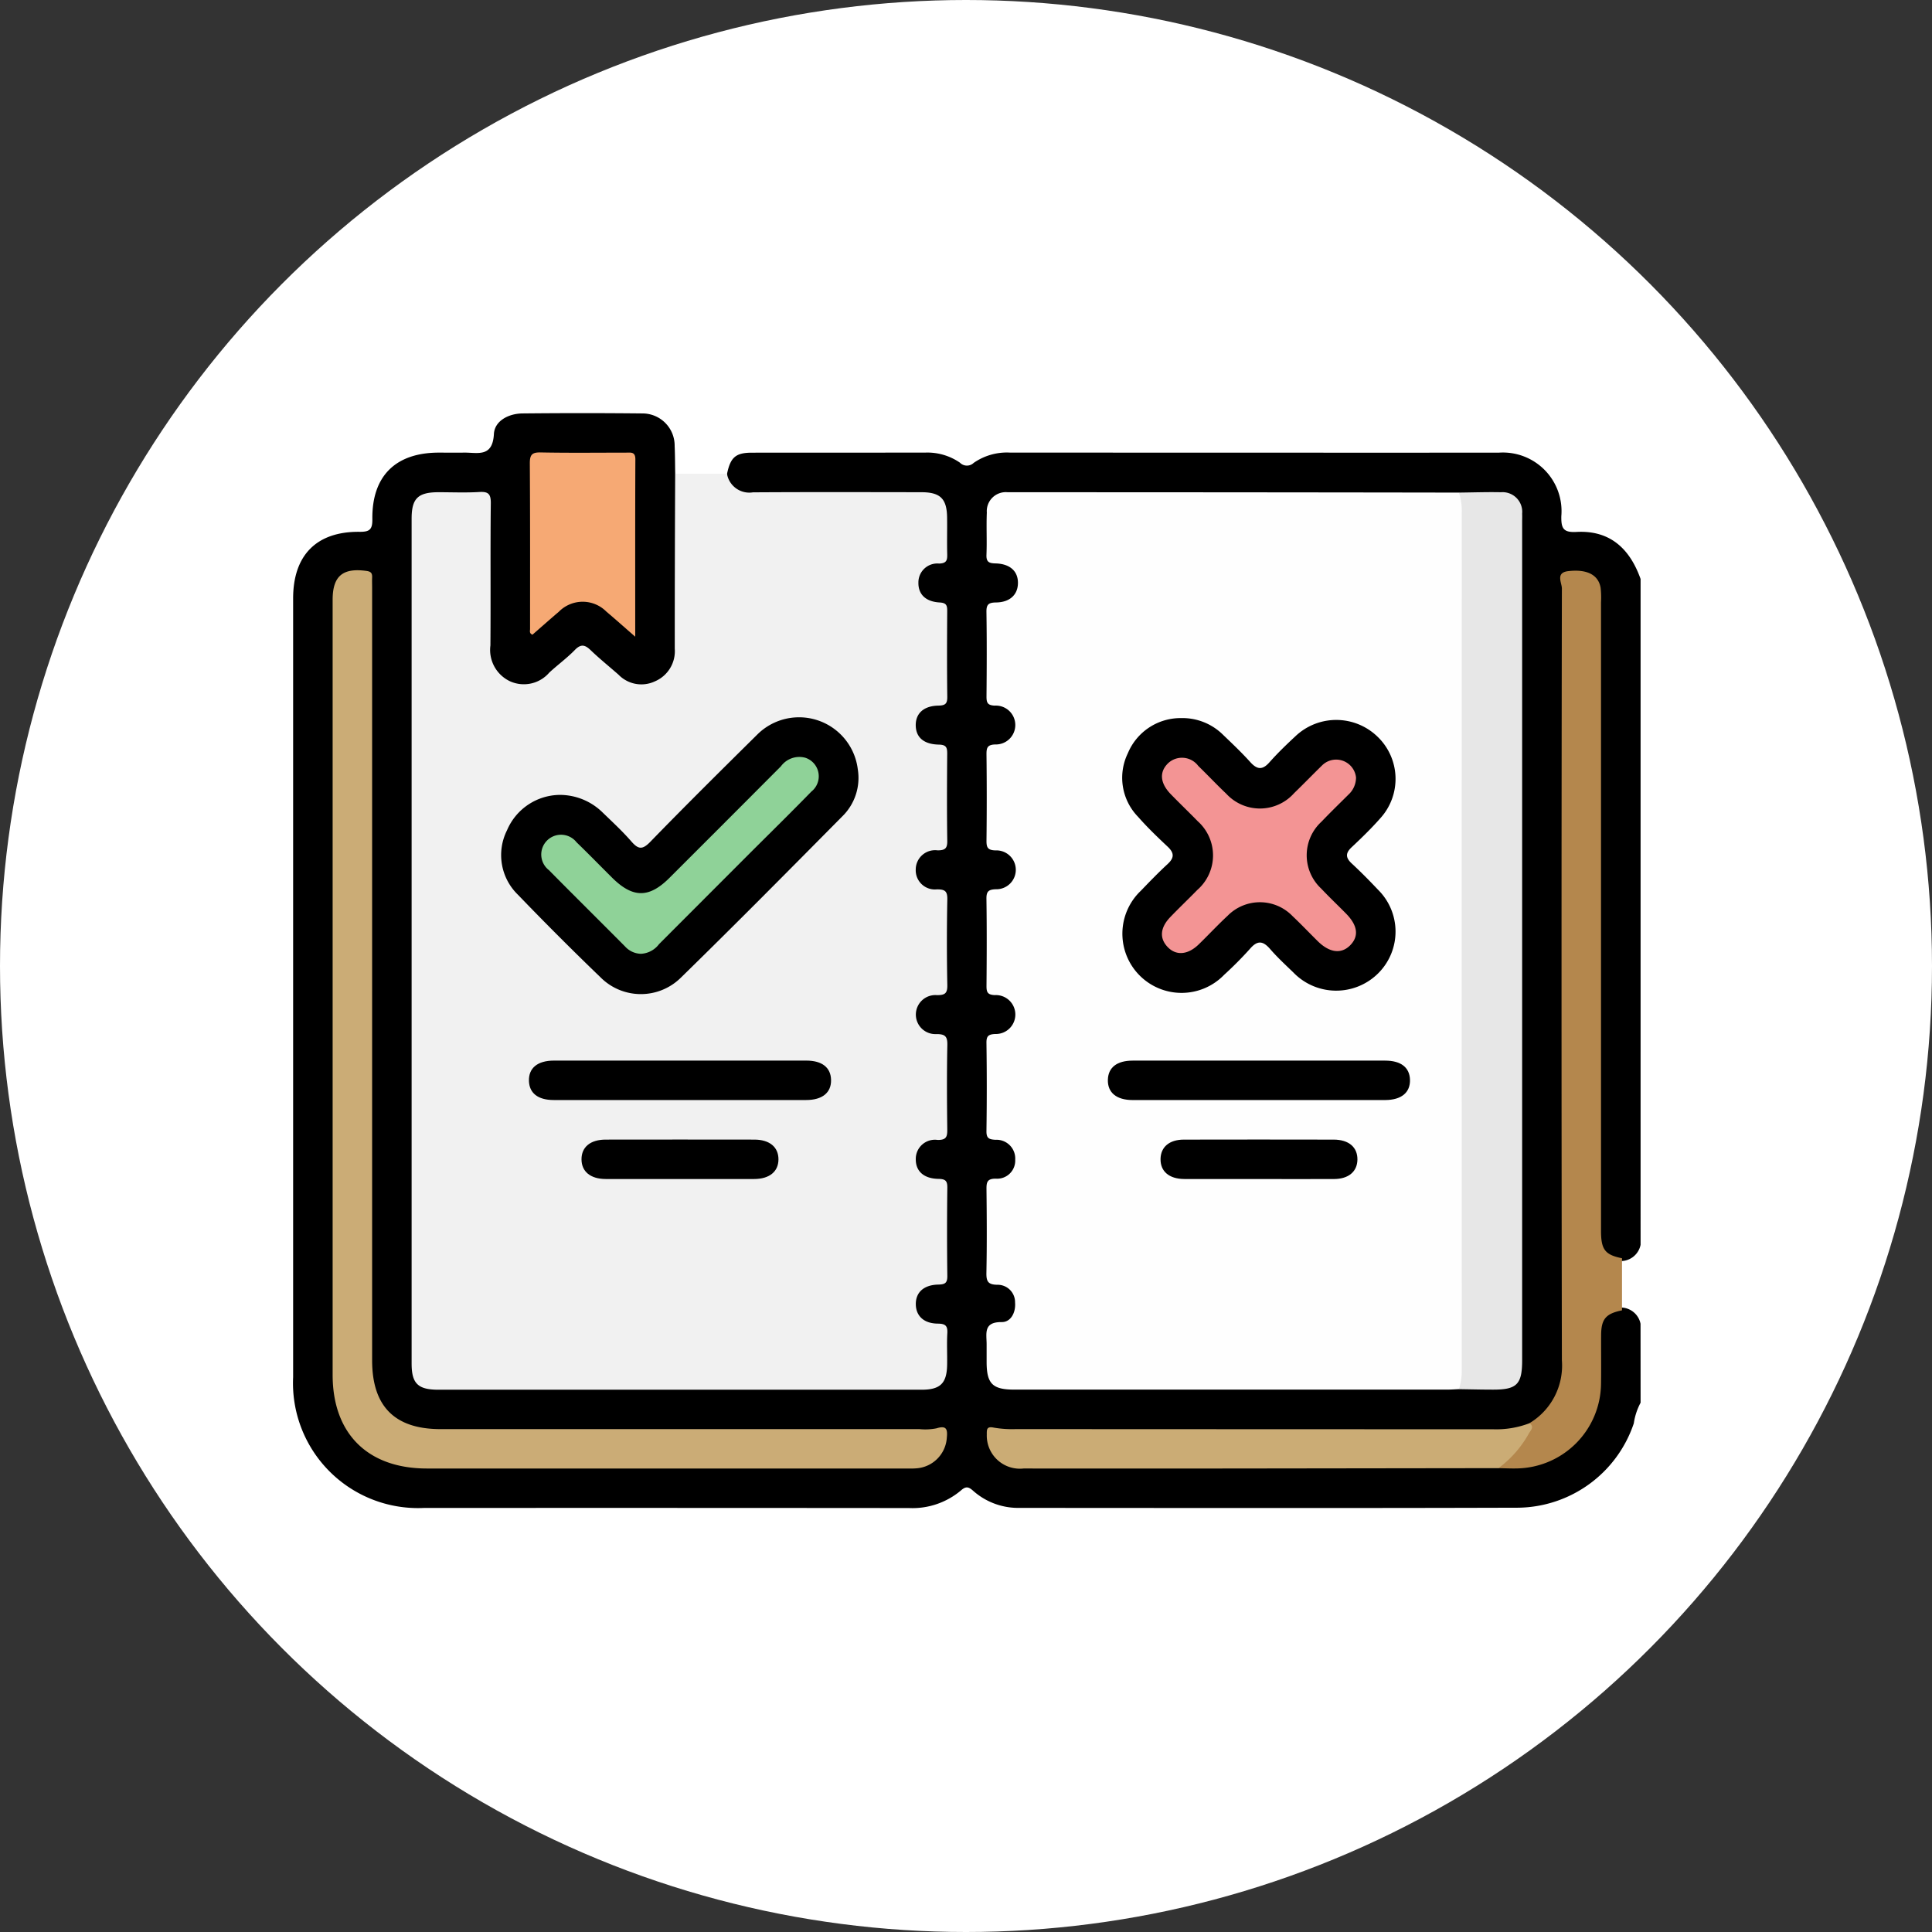 <svg xmlns="http://www.w3.org/2000/svg" xmlns:xlink="http://www.w3.org/1999/xlink" width="145" height="145" viewBox="0 0 145 145">
  <rect x="0" y="0" width="145" height="145" fill="#333333" stroke="none"/>
  <defs>
    <clipPath id="clip-path">
      <rect id="Rectángulo_41318" data-name="Rectángulo 41318" width="101.129" height="82.184" fill="none"/>
    </clipPath>
  </defs>
  <g id="Grupo_166241" data-name="Grupo 166241" transform="translate(-885 -2275)">
    <circle id="Elipse_4885" data-name="Elipse 4885" cx="72.5" cy="72.5" r="72.5" transform="translate(885 2275)" fill="#fff"/>
    <g id="Grupo_166240" data-name="Grupo 166240" transform="translate(907 2306)">
      <g id="Grupo_166239" data-name="Grupo 166239" transform="translate(0 0)" clip-path="url(#clip-path)">
        <path id="Trazado_154335" data-name="Trazado 154335" d="M101.129,74.276a4.706,4.706,0,0,0-.509,1.548,9.281,9.281,0,0,1-8.664,6.332c-12.5.038-25.008.019-37.511.014a5.085,5.085,0,0,1-3.427-1.3c-.341-.3-.54-.323-.892-.014a5.644,5.644,0,0,1-3.914,1.325Q28,82.165,9.786,82.175A9.381,9.381,0,0,1,0,72.354Q0,43.134,0,13.914c0-3.242,1.754-5.031,4.981-5,.759.008.975-.17.965-.952-.038-3.237,1.746-4.989,4.984-4.992.625,0,1.25.009,1.875,0,1.017-.019,2.166.4,2.264-1.4.054-.984,1.1-1.53,2.144-1.541q4.492-.046,8.983,0A2.417,2.417,0,0,1,28.634,2.48c.031.69.029,1.38.041,2.07a1.683,1.683,0,0,1,.264,1.13q.009,5.925,0,11.848a3.229,3.229,0,0,1-.477,1.787,2.642,2.642,0,0,1-3.7.869,14.556,14.556,0,0,1-1.927-1.537c-.978-.858-1.213-.862-2.173-.025-.521.455-1.046.9-1.6,1.32a2.6,2.6,0,0,1-2.861.419,2.777,2.777,0,0,1-1.668-2.593c-.046-1.908-.012-3.818-.017-5.727,0-1.579-.016-3.159.006-4.739.01-.73-.229-1.106-1.02-1.071-.854.038-1.712-.013-2.566.017C9.67,6.292,9.253,6.727,9.2,8.014c-.012.3-.007.592-.007.889V70.317c0,2.461.2,2.668,2.621,2.668H46.371c2.07,0,2.3-.216,2.48-2.272.031-.361.016-.724.026-1.085a.9.9,0,0,0-.806-1.027c-1.092-.262-1.534-.837-1.52-1.761a1.633,1.633,0,0,1,1.482-1.694.953.953,0,0,0,.848-1.1q-.014-2.616,0-5.232a.954.954,0,0,0-.861-1.09,1.63,1.63,0,0,1-1.468-1.7c-.007-.922.432-1.487,1.533-1.75a.905.905,0,0,0,.794-1.037q0-2.666,0-5.332a.91.91,0,0,0-.806-1.029c-1.093-.268-1.534-.84-1.521-1.762s.443-1.427,1.579-1.717a.862.862,0,0,0,.746-.97q0-2.715,0-5.431a.876.876,0,0,0-.755-.97c-1.141-.3-1.56-.814-1.57-1.724-.009-.941.407-1.44,1.624-1.779a.828.828,0,0,0,.7-.91q.016-2.765,0-5.529c0-.555-.276-.792-.8-.932-1.092-.29-1.529-.848-1.513-1.771a1.632,1.632,0,0,1,1.486-1.689.953.953,0,0,0,.84-1.106c-.008-1.678-.012-3.357,0-5.036a.983.983,0,0,0-.848-1.114,1.6,1.6,0,0,1-1.291-1.651,1.6,1.6,0,0,1,1.325-1.72.969.969,0,0,0,.813-1.132,18.837,18.837,0,0,0-.066-2.07c-.181-1.207-.6-1.6-1.822-1.614-3.39-.026-6.78,0-10.17-.012a23.941,23.941,0,0,1-2.762-.046c-1.061-.126-1.542-.678-1.5-1.64.257-1.228.649-1.574,1.853-1.576,4.341-.007,8.682,0,13.024-.007a4.3,4.3,0,0,1,2.6.757.734.734,0,0,0,1.032.015,4.37,4.37,0,0,1,2.7-.773q18.352.011,36.7.007A4.4,4.4,0,0,1,95.18,7.739c-.015.906.137,1.239,1.137,1.184,2.522-.139,4.007,1.263,4.812,3.53V62.425a1.518,1.518,0,0,1-1.672,1.21,1.883,1.883,0,0,1-1.589-1.964c-.033-.46-.018-.921-.018-1.381q0-22.651,0-45.3a10.728,10.728,0,0,0-.054-1.576,1.281,1.281,0,0,0-1.043-1.164c-.827-.192-1.166.055-1.221.9-.026.394-.011.79-.011,1.184q0,28.375.016,56.75a5.2,5.2,0,0,1-2.621,4.946,6.082,6.082,0,0,1-2.978.535q-17.972,0-35.944,0a2.521,2.521,0,0,0-.3,0c-.4.048-.936-.179-1.117.352a1.287,1.287,0,0,0,.491,1.317,2.318,2.318,0,0,0,1.422.62,13.689,13.689,0,0,0,1.579.042c11.388.008,22.778-.013,34.165.007,2.246.178,4.3-.163,5.945-1.925a6.177,6.177,0,0,0,1.7-4.18c.041-1.247-.03-2.5.027-3.742.053-1.156.529-1.659,1.713-1.923a1.513,1.513,0,0,1,1.506,1.216Z" transform="translate(0 0)"/>
        <path id="Trazado_154336" data-name="Trazado 154336" d="M35.964,6.293a1.7,1.7,0,0,0,1.947,1.4c4.214-.027,8.427-.014,12.64-.009,1.416,0,1.912.481,1.934,1.872.014.921-.014,1.844.009,2.765.012.455-.035.7-.612.717a1.419,1.419,0,0,0-1.55,1.43c-.016.863.53,1.431,1.592,1.49.521.029.573.236.57.658-.014,2.14-.023,4.279.005,6.419.007.524-.151.654-.667.664-1.108.019-1.711.591-1.7,1.485s.6,1.422,1.74,1.442c.572.01.625.245.621.708-.017,2.173-.027,4.346.005,6.518.009.568-.171.706-.72.711a1.452,1.452,0,0,0-1.646,1.438,1.438,1.438,0,0,0,1.594,1.489c.6,0,.787.133.776.76q-.063,3.208,0,6.418c.012.625-.176.763-.774.761a1.465,1.465,0,1,0-.048,2.923c.636,0,.837.153.824.813-.043,2.106-.031,4.214-.006,6.32.006.544-.047.823-.722.811a1.435,1.435,0,0,0-1.641,1.436c-.012.9.589,1.466,1.7,1.487.514.009.675.137.668.662q-.041,3.308,0,6.617c.007.54-.177.643-.677.654-1.106.023-1.707.6-1.688,1.495.017.863.607,1.426,1.649,1.435.555.005.748.15.716.715-.046.787,0,1.579-.015,2.37-.023,1.4-.511,1.876-1.925,1.876q-11.653,0-23.306,0-6.468,0-12.937,0c-1.55,0-2.023-.459-2.023-1.971q0-31.7,0-63.4c0-1.521.472-1.984,2.011-1.988,1.02,0,2.044.045,3.061-.016.68-.041.879.138.871.847-.04,3.555,0,7.11-.029,10.665a2.6,2.6,0,0,0,1.445,2.681,2.516,2.516,0,0,0,2.972-.639c.627-.581,1.327-1.088,1.921-1.7.471-.485.778-.377,1.2.032.665.637,1.385,1.216,2.076,1.824a2.387,2.387,0,0,0,2.733.5,2.46,2.46,0,0,0,1.488-2.451q0-6.566.031-13.131h3.885" transform="translate(-3.404 -1.742)" fill="#f1f1f1"/>
        <path id="Trazado_154337" data-name="Trazado 154337" d="M107.419,75.534c-.3.012-.591.035-.886.035q-16.244,0-32.488,0c-1.621,0-2.062-.432-2.075-2.022,0-.461,0-.922,0-1.383,0-.8-.263-1.677,1.134-1.663.686.007,1.064-.725,1-1.473A1.306,1.306,0,0,0,72.782,67.7c-.727-.006-.841-.27-.828-.918.041-2.073.029-4.148.006-6.221-.006-.531.027-.833.709-.824a1.357,1.357,0,0,0,1.446-1.425,1.407,1.407,0,0,0-1.483-1.493c-.483-.028-.683-.112-.675-.655q.048-3.307,0-6.616c-.007-.526.157-.644.664-.669a1.461,1.461,0,1,0-.04-2.919c-.563-.022-.624-.244-.62-.71.019-2.172.027-4.345-.005-6.517-.009-.568.171-.7.716-.717A1.459,1.459,0,1,0,72.63,35.1c-.61-.017-.676-.253-.67-.764q.037-3.208,0-6.418c-.005-.5.046-.753.664-.769a1.459,1.459,0,1,0-.046-2.915c-.568-.022-.62-.251-.617-.714.019-2.106.028-4.214-.005-6.319-.009-.57.171-.7.717-.709,1.038-.012,1.632-.578,1.647-1.438.017-.9-.586-1.466-1.691-1.493-.494-.012-.693-.116-.671-.654.043-1.051-.017-2.107.027-3.159A1.428,1.428,0,0,1,73.55,8.219q16.934,0,33.868.027a1.285,1.285,0,0,1,.5,1.028c.027.362.025.723.025,1.085q0,31.531-.007,63.061c0,.733.187,1.54-.516,2.114" transform="translate(-19.922 -2.276)" fill="#fefefe"/>
        <path id="Trazado_154338" data-name="Trazado 154338" d="M4.1,47.863V18.535c0-1.785.759-2.414,2.54-2.168.359.049.437.19.424.5-.011.263,0,.526,0,.79V75.617c0,3.454,1.7,5.159,5.137,5.159q17.972,0,35.943,0a4.392,4.392,0,0,0,1.276-.059c.737-.229.842.051.776.695a2.461,2.461,0,0,1-2.287,2.307c-.294.026-.592.013-.889.013q-17.922,0-35.844,0C6.732,83.731,4.1,81.114,4.1,76.7q0-14.416,0-28.834" transform="translate(-1.135 -4.518)" fill="#cbac76"/>
        <path id="Trazado_154339" data-name="Trazado 154339" d="M121,75.532a4.611,4.611,0,0,0,.21-1.451q-.01-32.193,0-64.387A4.5,4.5,0,0,0,121,8.243c1.051-.012,2.1-.048,3.154-.027a1.476,1.476,0,0,1,1.588,1.611c.009.2,0,.394,0,.592V73.361c0,1.808-.395,2.21-2.182,2.206-.854,0-1.708-.022-2.562-.035" transform="translate(-33.502 -2.273)" fill="#e7e7e7"/>
        <path id="Trazado_154340" data-name="Trazado 154340" d="M134.373,67.96q0,1.957,0,3.913c-1.209.243-1.558.646-1.567,1.852s.013,2.429-.007,3.642a6.423,6.423,0,0,1-6.319,6.37c-.458.01-.917-.013-1.376-.021.035-.531.542-.685.822-1.019a7.205,7.205,0,0,0,1.5-2.355,5.036,5.036,0,0,0,2.435-4.718q-.052-28.965,0-57.931c0-.425-.5-1.19.482-1.3,1.4-.161,2.26.273,2.426,1.255a6.508,6.508,0,0,1,.029,1.083q0,23.586,0,47.173c0,1.408.3,1.8,1.568,2.057" transform="translate(-34.639 -4.529)" fill="#b4874d"/>
        <path id="Trazado_154341" data-name="Trazado 154341" d="M112.722,104.841c.388.265.1.533-.032.751a8.192,8.192,0,0,1-2.292,2.623q-10.02.013-20.042.026-7.8.007-15.6,0a2.485,2.485,0,0,1-2.762-2.542c0-.351-.031-.644.521-.526a8.038,8.038,0,0,0,1.666.112q17.921.009,35.841.013a6.944,6.944,0,0,0,2.7-.454" transform="translate(-19.934 -29.028)" fill="#cbac75"/>
        <path id="Trazado_154342" data-name="Trazado 154342" d="M32.479,17.92c-.836-.727-1.495-1.317-2.17-1.886a2.506,2.506,0,0,0-3.561.005c-.672.573-1.332,1.158-1.984,1.727-.257-.1-.181-.288-.181-.432,0-4.143.01-8.286-.018-12.429,0-.639.158-.83.81-.817,2.136.042,4.274.016,6.411.015.357,0,.706-.082.7.508-.019,4.367-.01,8.735-.01,13.309" transform="translate(-6.801 -1.132)" fill="#f6a974"/>
        <path id="Trazado_154343" data-name="Trazado 154343" d="M26,37.391a4.588,4.588,0,0,1,3.136,1.25c.756.733,1.535,1.448,2.226,2.24.521.6.828.647,1.426.031,2.636-2.715,5.326-5.377,8.017-8.039a4.442,4.442,0,0,1,7.554,2.589A4.04,4.04,0,0,1,47.2,39c-4.028,4.069-8.055,8.139-12.151,12.14a4.27,4.27,0,0,1-5.987-.046q-3.164-3.046-6.212-6.212a4.148,4.148,0,0,1-.814-4.841A4.35,4.35,0,0,1,26,37.391" transform="translate(-5.981 -8.733)"/>
        <path id="Trazado_154344" data-name="Trazado 154344" d="M35.915,67.207q4.688,0,9.375,0c1.179,0,1.832.516,1.858,1.435.028.964-.646,1.524-1.868,1.525q-9.474.005-18.948,0c-1.178,0-1.831-.516-1.858-1.436-.028-.965.644-1.521,1.868-1.524q4.786-.007,9.573,0" transform="translate(-6.776 -18.608)"/>
        <path id="Trazado_154345" data-name="Trazado 154345" d="M37.269,78.363c-1.842,0-3.684.006-5.525,0-1.146-.005-1.814-.563-1.813-1.484s.67-1.473,1.82-1.474q5.574-.009,11.148,0c1.146,0,1.816.563,1.814,1.482s-.674,1.472-1.821,1.476c-1.875.008-3.749,0-5.624,0" transform="translate(-8.288 -20.876)"/>
        <path id="Trazado_154346" data-name="Trazado 154346" d="M90.521,31.658a4.328,4.328,0,0,1,3.114,1.273c.689.659,1.383,1.318,2.02,2.025.508.564.907.626,1.439.026.61-.688,1.275-1.33,1.949-1.956a4.448,4.448,0,0,1,6.152.014,4.389,4.389,0,0,1,.222,6.139c-.673.764-1.408,1.477-2.151,2.174-.473.444-.457.785.009,1.218.675.626,1.323,1.282,1.955,1.952a4.417,4.417,0,0,1,.028,6.293,4.468,4.468,0,0,1-6.369-.069c-.592-.571-1.2-1.132-1.736-1.751s-.947-.677-1.508-.029A27.474,27.474,0,0,1,93.7,50.925a4.442,4.442,0,1,1-6.261-6.3c.662-.687,1.325-1.374,2.025-2.02.509-.471.485-.837-.01-1.3-.767-.72-1.529-1.452-2.221-2.242a4.2,4.2,0,0,1-.761-4.768,4.282,4.282,0,0,1,4.049-2.635" transform="translate(-23.824 -8.765)"/>
        <path id="Trazado_154347" data-name="Trazado 154347" d="M95.8,70.169q-4.688,0-9.376,0c-1.219,0-1.892-.565-1.861-1.53.029-.918.681-1.429,1.862-1.43q9.475-.005,18.949,0c1.181,0,1.834.512,1.863,1.43.03.965-.644,1.527-1.863,1.529q-4.787.008-9.573,0" transform="translate(-23.415 -18.608)"/>
        <path id="Trazado_154348" data-name="Trazado 154348" d="M97.336,78.363c-1.842,0-3.684.007-5.525,0-1.143-.006-1.8-.575-1.784-1.509.017-.893.661-1.446,1.744-1.448q5.624-.012,11.248,0c1.143,0,1.8.575,1.785,1.508-.017.892-.664,1.443-1.745,1.45-1.908.011-3.815,0-5.723,0" transform="translate(-24.927 -20.876)"/>
        <path id="Trazado_154349" data-name="Trazado 154349" d="M33.248,50.461a1.659,1.659,0,0,1-1.213-.552c-1.9-1.911-3.817-3.807-5.711-5.725a1.484,1.484,0,1,1,2.075-2.09c.9.868,1.769,1.764,2.655,2.644,1.56,1.551,2.778,1.56,4.317.023q4.188-4.18,8.364-8.372a1.71,1.71,0,0,1,1.832-.641,1.464,1.464,0,0,1,.452,2.539c-1.514,1.553-3.062,3.074-4.6,4.608q-3.416,3.419-6.83,6.838a1.811,1.811,0,0,1-1.345.727" transform="translate(-7.125 -9.877)" fill="#8fd298"/>
        <path id="Trazado_154350" data-name="Trazado 154350" d="M104.74,37.266a1.748,1.748,0,0,1-.573,1.277c-.675.673-1.361,1.336-2.018,2.026a3.418,3.418,0,0,0-.027,5.018c.608.646,1.255,1.255,1.877,1.889.884.9.973,1.717.273,2.4-.664.644-1.533.523-2.41-.343-.631-.624-1.243-1.268-1.888-1.878a3.4,3.4,0,0,0-4.87-.025c-.746.693-1.44,1.441-2.172,2.151-.816.792-1.7.858-2.331.195s-.563-1.458.21-2.258c.662-.686,1.352-1.344,2.018-2.026a3.439,3.439,0,0,0,.027-5.16c-.665-.683-1.355-1.341-2.019-2.025-.813-.837-.874-1.673-.195-2.33a1.525,1.525,0,0,1,2.26.21c.709.686,1.383,1.406,2.1,2.085a3.431,3.431,0,0,0,5.089-.041c.709-.686,1.394-1.395,2.1-2.084a1.5,1.5,0,0,1,2.551.925" transform="translate(-24.968 -9.901)" fill="#f39494"/>
      </g>
    </g>
  </g>
</svg>
